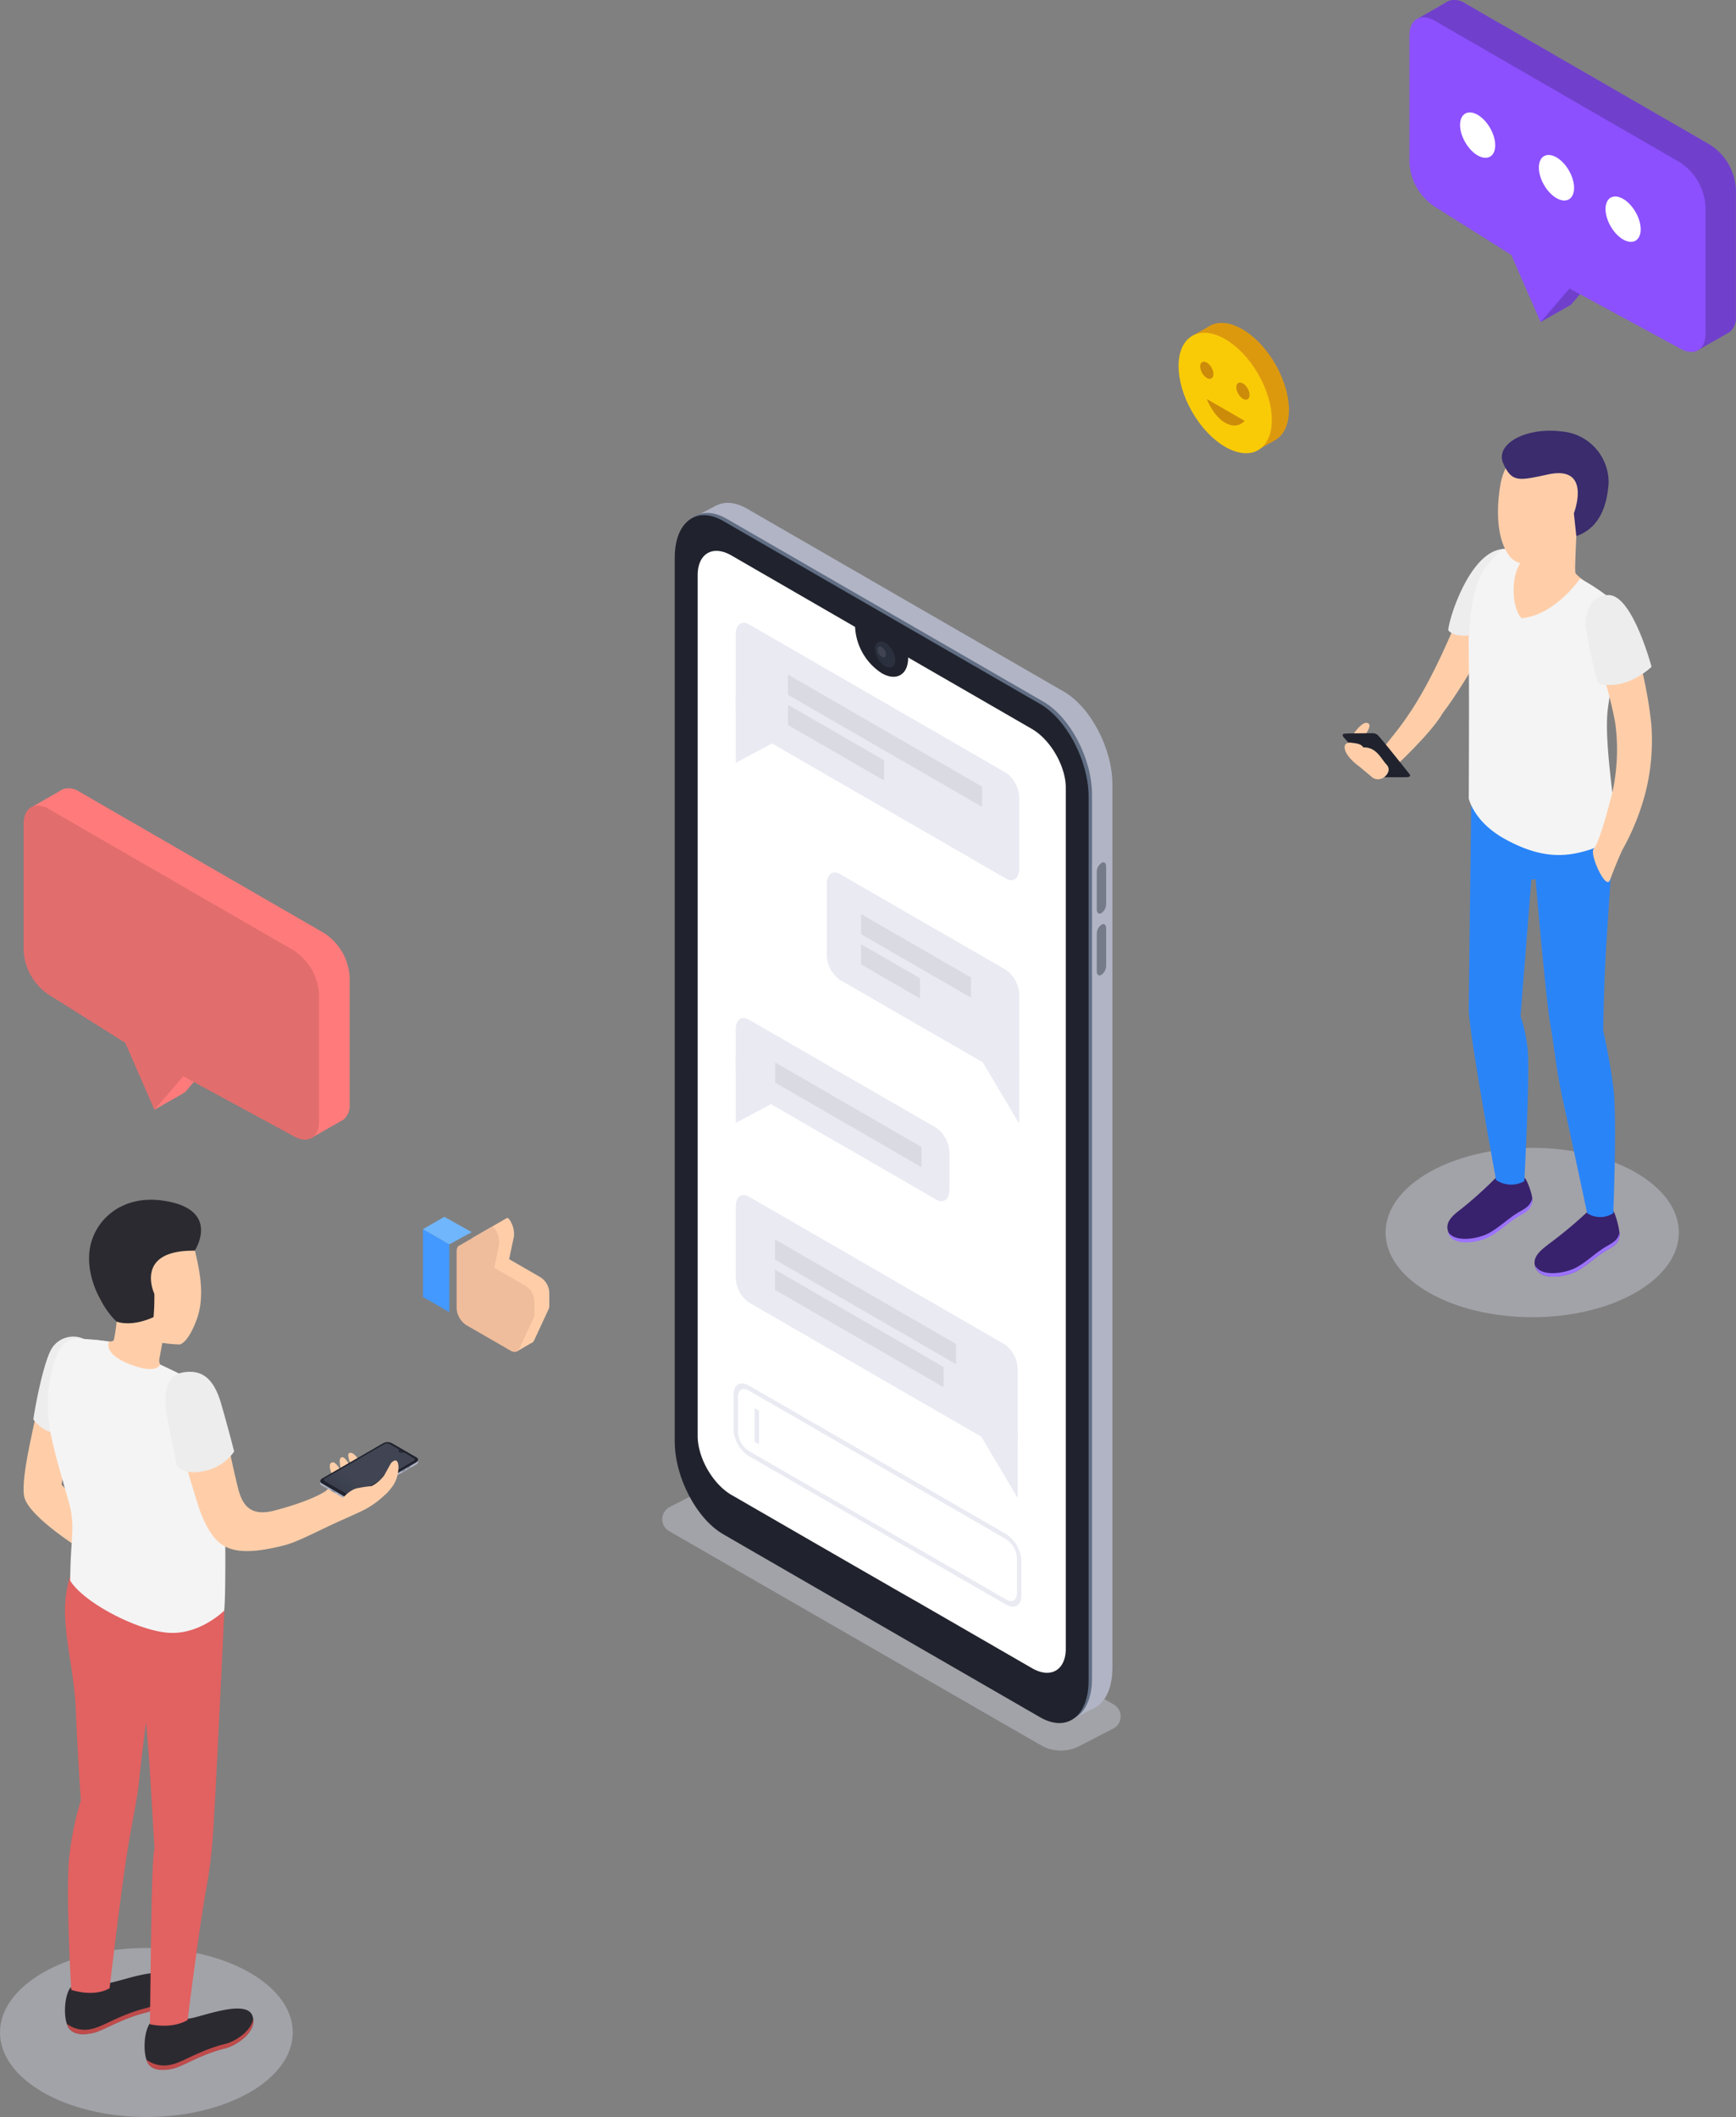 <svg id="图层_1" data-name="图层 1" xmlns="http://www.w3.org/2000/svg" xmlns:xlink="http://www.w3.org/1999/xlink" viewBox="0 0 410.09 499.98"><rect x="0" y="0" width="410.09" height="499.98" fill="#808080" stroke="none"/><defs><style>.cls-1{fill:#d6d8e5;opacity:0.4;}.cls-1,.cls-21,.cls-25,.cls-7{isolation:isolate;}.cls-2{fill:#b1b4c4;}.cls-3{fill:#616e84;}.cls-4{fill:#20232d;}.cls-5,.cls-7{fill:#fff;}.cls-6{fill:#2b303f;}.cls-7{opacity:0.1;}.cls-8{fill:#757b89;}.cls-9{fill:#e9eaf2;}.cls-10{fill:#d9dae2;}.cls-11{fill:#38226d;}.cls-12{fill:#9c73ff;}.cls-13{fill:#2984f8;}.cls-14{fill:#ffcea9;}.cls-15{fill:#f4f4f4;}.cls-16{fill:#3a2c6d;}.cls-17{fill:#ededed;}.cls-18{fill:#2b2a30;}.cls-19{fill:#bf4b4b;}.cls-20{fill:#e26161;}.cls-21{opacity:0.5;fill:url(#未命名的渐变);}.cls-22{fill:#ff7b7b;}.cls-23{fill:#e26d6d;}.cls-24{fill:#8c50ff;}.cls-25{opacity:0.2;}.cls-26{fill:#dd990e;}.cls-27{fill:#f9cb07;}.cls-28{fill:#cc8b09;}.cls-29{fill:#4399ff;}.cls-30{fill:#70b6fc;}.cls-31{fill:#efbd9c;}</style><linearGradient id="未命名的渐变" x1="-2166.26" y1="-2527.49" x2="-2166.26" y2="-2512.25" gradientTransform="matrix(0.87, 0.5, 1, -0.58, 4480.06, -24.5)" gradientUnits="userSpaceOnUse"><stop offset="0.21" stop-color="#fff" stop-opacity="0"/><stop offset="1" stop-color="#fff" stop-opacity="0.2"/></linearGradient></defs><title>1</title><g id="Слой_2" data-name="Слой 2"><g id="Слой_1-2" data-name="Слой 1-2"><path class="cls-1" d="M245.87,412.19l-87.81-50.56a3.24,3.24,0,0,1-1.17-4.44,3.19,3.19,0,0,1,1.3-1.25l11.05-5.69a3.25,3.25,0,0,1,3.1.07l90.76,52.26a3.24,3.24,0,0,1,1.2,4.42,3.32,3.32,0,0,1-1.33,1.27l-8,4.13A9.46,9.46,0,0,1,245.87,412.19Z" transform="translate(0 -0.02)"/><path class="cls-2" d="M251.25,402.67l-74.82-43.2C170.09,355.81,165,346,165,337.55V128.83c0-8.45,5.14-12.33,11.48-8.67l74.82,43.2c6.34,3.66,11.48,13.47,11.48,21.92V394C262.73,402.45,257.59,406.33,251.25,402.67Z" transform="translate(0 -0.02)"/><polygon class="cls-2" points="252.54 406.42 258.47 403.42 252.78 393.67 252.54 406.42"/><polygon class="cls-2" points="163.79 122.22 169.25 119.36 168.15 127.4 163.79 122.22"/><path class="cls-3" d="M246.48,405.06l-74.82-43.2c-6.34-3.66-11.48-13.48-11.48-21.93V131.22c0-8.45,5.14-12.34,11.48-8.68l74.82,43.2c6.34,3.66,11.48,13.48,11.48,21.93V396.38C258,404.83,252.82,408.72,246.48,405.06Z" transform="translate(0 -0.02)"/><path class="cls-4" d="M257.16,188.2V396.91c0,8.46-5.13,12.34-11.47,8.68l-29.35-16.94-9.12-5.27-36.36-21c-6.34-3.66-11.47-13.47-11.47-21.93V131.75c0-8.46,5.13-12.33,11.47-8.68l74.83,43.2C252,169.93,257.16,179.74,257.16,188.2Z" transform="translate(0 -0.02)"/><path class="cls-5" d="M251.77,186.08V389.36c0,5.12-3.59,7.2-8,4.63l-23.39-13.5-2.07-1.19-.69-.41L212.54,376l-14.64-8.43h0l-6.07-3.5-2.44-1.41-16.58-9.57c-4.43-2.56-8-8.79-8-13.92V135.86c0-5.12,3.59-7.2,8-4.64L202,148.09v.08A13.81,13.81,0,0,0,208.27,159c3.46,2,6.26.37,6.26-3.61v-.09l29.22,16.87C248.18,174.73,251.77,181,251.77,186.08Z" transform="translate(0 -0.02)"/><ellipse class="cls-6" cx="209.11" cy="154.61" rx="1.95" ry="3.36" transform="translate(-49.23 124.74) rotate(-29.89)"/><path class="cls-7" d="M208.28,155.14a2.19,2.19,0,0,1-1-1.72c0-.64.45-.89,1-.58a2.21,2.21,0,0,1,1,1.73C209.27,155.2,208.83,155.46,208.28,155.14Z" transform="translate(0 -0.02)"/><path class="cls-8" d="M260.2,215.66h0c-.61.36-1.11,0-1.11-.83v-8.9a2.65,2.65,0,0,1,1.11-2.11h0c.61-.36,1.1,0,1.1.83v8.9A2.64,2.64,0,0,1,260.2,215.66Z" transform="translate(0 -0.02)"/><path class="cls-8" d="M260.2,230.24h0c-.61.36-1.11,0-1.11-.83v-8.9a2.65,2.65,0,0,1,1.11-2.11h0c.61-.36,1.1,0,1.1.83v8.9A2.64,2.64,0,0,1,260.2,230.24Z" transform="translate(0 -0.02)"/><path class="cls-9" d="M237.67,207.53,176.9,172.44a7.36,7.36,0,0,1-3.09-5.9V149.8c0-2.27,1.38-3.32,3.09-2.33l60.77,35.08a7.42,7.42,0,0,1,3.09,5.91v16.73C240.76,207.47,239.37,208.51,237.67,207.53Z" transform="translate(0 -0.02)"/><polygon class="cls-9" points="173.81 164.69 173.81 180.15 182.39 175.59 173.81 164.69"/><polygon class="cls-10" points="232 190.56 186.17 164.1 186.17 159.34 232 185.8 232 190.56"/><polygon class="cls-10" points="208.83 184.32 186.17 171.23 186.17 166.48 208.83 179.56 208.83 184.32"/><path class="cls-9" d="M221.19,283.34,176.9,257.77a7.36,7.36,0,0,1-3.09-5.9v-8.71c0-2.27,1.38-3.32,3.09-2.33l44.29,25.57a7.41,7.41,0,0,1,3.09,5.9V281C224.28,283.28,222.89,284.33,221.19,283.34Z" transform="translate(0 -0.02)"/><polygon class="cls-9" points="173.81 249.73 173.81 265.19 182.39 260.63 173.81 249.73"/><polygon class="cls-10" points="217.68 275.65 183.13 255.7 183.13 250.94 217.68 270.89 217.68 275.65"/><path class="cls-9" d="M198.4,231.43l39.27,22.67c1.7,1,3.09-.06,3.09-2.33V235a7.4,7.4,0,0,0-3.09-5.9L198.4,206.45c-1.71-1-3.09.07-3.09,2.34v16.74A7.4,7.4,0,0,0,198.4,231.43Z" transform="translate(0 -0.02)"/><polygon class="cls-9" points="240.76 249.92 240.76 265.38 232.17 250.91 240.76 249.92"/><polygon class="cls-10" points="203.42 220.63 229.36 235.61 229.36 230.85 203.42 215.88 203.42 220.63"/><polygon class="cls-10" points="203.42 227.77 217.32 235.8 217.32 231.04 203.42 223.01 203.42 227.77"/><path class="cls-9" d="M176.9,307.62l60.41,34.88c1.71,1,3.09-.06,3.09-2.34V323.43a7.39,7.39,0,0,0-3.09-5.91L176.9,282.64c-1.71-1-3.09.06-3.09,2.34v16.74A7.4,7.4,0,0,0,176.9,307.62Z" transform="translate(0 -0.02)"/><polygon class="cls-9" points="240.4 338.32 240.4 353.78 231.82 339.31 240.4 338.32"/><polygon class="cls-10" points="183.08 297.49 225.82 322.17 225.82 317.41 183.08 292.73 183.08 297.49"/><polygon class="cls-10" points="183.08 304.63 222.9 327.62 222.9 322.86 183.08 299.87 183.08 304.63"/><path class="cls-9" d="M237.67,379,176.9,343.9a8,8,0,0,1-3.61-6.25v-8.32c0-2.3,1.62-3.23,3.61-2.08l60.77,35.08a8,8,0,0,1,3.6,6.25v8.32C241.27,379.2,239.65,380.13,237.67,379ZM176.9,328.44c-1.42-.82-2.58-.16-2.58,1.48v8.33a5.7,5.7,0,0,0,2.58,4.46l60.77,35.08c1.42.82,2.57.16,2.57-1.48V368a5.69,5.69,0,0,0-2.57-4.46Z" transform="translate(0 -0.02)"/><polygon class="cls-9" points="179.3 341.1 178.27 340.51 178.27 332.58 179.3 333.17 179.3 341.1"/><g id="Men_8" data-name="Men 8"><ellipse class="cls-1" cx="361.95" cy="291.09" rx="34.64" ry="20"/><path class="cls-11" d="M381,286c-2.41,2-6,.17-6.14.35a104.68,104.68,0,0,1-8.89,7.4c-1.5,1.18-3.84,2.76-3.42,5,.76,4.06,7.26,2.81,9.71,1.57s4.45-3.3,6.77-4.74c1.66-1,3.29-1.56,3.55-3.65C382.75,290.69,381.45,285.94,381,286Z" transform="translate(0 -0.02)"/><path class="cls-12" d="M382.56,291.11c-.31,2-1.92,2.55-3.56,3.57-2.36,1.46-4.44,3.58-6.89,4.82-2.26,1.14-7.91,2.28-9.5-.62.86,3.92,7.24,2.69,9.67,1.46s4.45-3.3,6.77-4.74c1.66-1,3.29-1.56,3.55-3.65A4.73,4.73,0,0,0,382.56,291.11Z" transform="translate(0 -0.02)"/><path class="cls-11" d="M360.12,278.22c-2.41,2-6.63-.18-6.8,0a94.73,94.73,0,0,1-7.95,7.17c-1.5,1.18-3.84,2.76-3.41,5,.75,4.06,7.25,2.81,9.7,1.57s4.46-3.3,6.78-4.74c1.65-1,3.28-1.56,3.54-3.65C362.13,282.33,360.55,278.17,360.12,278.22Z" transform="translate(0 -0.02)"/><path class="cls-12" d="M361.9,283c-.31,2-1.92,2.55-3.56,3.57-2.36,1.47-4.44,3.58-6.89,4.82-2.26,1.15-7.91,2.29-9.5-.61.86,3.91,7.25,2.68,9.67,1.45s4.45-3.29,6.78-4.74c1.65-1,3.28-1.56,3.54-3.65A4.73,4.73,0,0,0,361.9,283Z" transform="translate(0 -0.02)"/><path id="_Контур_" data-name=" Контур " class="cls-13" d="M381.1,197c-.11,3.65-1.25,19.47-1.75,27.84s-.63,18.64-.63,18.64,1.45,6.1,2.38,13.27,0,29.8,0,29.8a5.7,5.7,0,0,1-6.17,0s-3.85-18.11-5.64-26.27-2.09-12.86-3-17.92c-1.12-6.12-3.54-34.68-3.54-34.68l-1,.06L359.19,240a36.71,36.71,0,0,1,1.63,7.32c.7,5.25-.74,31.67-.74,31.67a6.38,6.38,0,0,1-6.67-.28s-6.44-35-6.44-40.31c0-3.52.6-50,.6-50Z" transform="translate(0 -0.02)"/><path id="_Контур_2" data-name=" Контур 2" class="cls-14" d="M372.37,126.63s-.41,7.94-.23,8.65,3.64,3,4.65,3.86-5.49,7.25-8.65,8.7-13.18-2.37-13.35-7.29,1.71-9.05,3.25-9.27S372.37,126.63,372.37,126.63Z" transform="translate(0 -0.02)"/><path class="cls-14" d="M353.21,133.72s-2.15-3.29-10,15S330.52,171.81,327,176.36c-3.18,4.14-4.75-2.44-4.75-2.44s2.53-3.19.42-3.19c-1.18.07-2.83,2.5-2.83,2.5l2.69,4.3,7,3.55s8.57-7.88,11.34-12.74c3-3.83,7.49-11.43,7.49-11.43Z" transform="translate(0 -0.02)"/><path class="cls-4" d="M319.87,176.94c-.08-.06-2.17-2.49-2.17-2.49s-1.25-1.09.11-1.17,6.21-.09,6.21-.09a2,2,0,0,1,1.39.39c.61.48,7.64,9.38,7.64,9.38s.31.54-.6.6-6.8,0-6.8,0Z" transform="translate(0 -0.02)"/><path class="cls-14" d="M319.3,175.44s-2.07-.39-1.59,1.6,3.45,4.05,3.45,4.05l3.1,2.6a2.34,2.34,0,0,0,2.54,0c.8-.5,1.92-1.86.69-3.15s-2.33-4.12-5.47-4c0,0-.17-.75-2-1" transform="translate(0 -0.02)"/><path id="_Контур_3" data-name=" Контур 3" class="cls-15" d="M373.26,136.65s-5.77,8.58-13.81,9.39c-2.53-2.5-2.76-11.39.75-14.23,0,0-3.23-2.61-5.44-2.1a12,12,0,0,0-5.62,6.54c-1.48,4.53-2.31,9.75-2.18,18.18s0,34.17,0,34.17,1.14,5.45,8.41,9.5S368,202.54,373,201.39c4.07-.95,7.43-2.38,8.83-5.33-.36-5.91-3-21.32-2-28.75s2.55-13,3-19-.8-5.89-3.81-8A46.7,46.7,0,0,0,373.26,136.65Z" transform="translate(0 -0.02)"/><path id="_Контур_4" data-name=" Контур 4" class="cls-14" d="M376.48,200.49c1.2-1.34,3.26-8.77,4.44-13.46a47.2,47.2,0,0,0,.68-16c-1.06-6.4-4-15.26-4.83-18.93s.27-5.23,1.9-6.71c1.91-1.74,4.76-1.22,6.6,3.88A101.25,101.25,0,0,1,390.08,171a50.24,50.24,0,0,1-1.43,16.43,57.18,57.18,0,0,1-5.34,13.2c-.63,1.24-2.07,4.73-3,7.25S375.39,201.71,376.48,200.49Z" transform="translate(0 -0.02)"/><path id="_Контур_5" data-name=" Контур 5" class="cls-14" d="M354.39,114.79h0c.95-6.17,5.39-10.84,11.75-10.49a12.23,12.23,0,0,1,6.23,22.33,12.45,12.45,0,0,1-1,2.69c-2.25,2.63-9.05,4.26-11,4-2.51-.36-3.86-1.41-5.06-4.15C353.21,124.31,353.87,117.84,354.39,114.79Z" transform="translate(0 -0.02)"/><path class="cls-16" d="M372.37,126.63h0l-.58-5.38s4.39-11.38-6-9.2c-6.86,1.45-8.58,2.07-10.66-2.53s5.27-8.73,14-7.58A12.07,12.07,0,0,1,380,114.18C379.72,117.57,378.82,124.42,372.37,126.63Z" transform="translate(0 -0.02)"/><path class="cls-17" d="M390.14,157.5s-5.66,5.64-12.37,4c-1-.65-3.26-13.83-3.26-13.83s0-7.3,5.6-7.11S390.14,157.5,390.14,157.5Z" transform="translate(0 -0.02)"/><path class="cls-17" d="M347,150.1s-3.67.46-4.89-1.26c.22-3,5.11-18.3,12.7-19.13a25.84,25.84,0,0,0-4.74,5.73C347.36,139.93,347,150.1,347,150.1Z" transform="translate(0 -0.02)"/></g><g id="Men_2" data-name="Men 2"><ellipse class="cls-1" cx="34.58" cy="480.02" rx="34.58" ry="19.96"/><path id="_Контур_6" data-name=" Контур 6" class="cls-14" d="M9.22,330.53c-.39,3.36-4.39,17.85-3.53,22.82s14.55,13.27,14.55,13.27l1.9-8.5-7.59-7.43,2.05-14.08Z" transform="translate(0 -0.02)"/><path id="_Контур_7" data-name=" Контур 7" class="cls-17" d="M19.81,316.24a6,6,0,0,0-7.62,2.31c-2,3.34-4.11,14.78-4.3,16.74,0,0,2.83,3.9,7.07,3.25Z" transform="translate(0 -0.02)"/><path class="cls-18" d="M35.45,477.85a11.75,11.75,0,0,0,8.86-1.07c2.14.07,13.73-4.89,15.3-.73,1.38,3.65-3.64,7-6.32,7.68-5.85,1.41-10.18,4.33-12.53,4.83-1.75.37-4,.61-5.42-.77C33.67,486.14,33.81,480,35.45,477.85Z" transform="translate(0 -0.02)"/><path class="cls-19" d="M40.76,487.55c2.35-.5,6.68-3.42,12.53-4.83,2.25-.55,6.12-3,6.51-5.94.52,3.36-4,6.34-6.51,7-5.85,1.41-10.18,4.33-12.53,4.83-1.75.37-4,.61-5.42-.77a3.39,3.39,0,0,1-.76-1.39A7,7,0,0,0,40.76,487.55Z" transform="translate(0 -0.02)"/><path class="cls-18" d="M16.66,469.41a11.75,11.75,0,0,0,8.86-1.07c2.13.07,13.72-4.89,15.3-.73,1.38,3.65-3.64,7-6.32,7.68-5.85,1.42-10.19,4.33-12.54,4.83-1.75.37-4,.61-5.41-.77C14.87,477.7,15,471.59,16.66,469.41Z" transform="translate(0 -0.02)"/><path class="cls-19" d="M22,479.11c2.35-.5,6.69-3.42,12.54-4.83,2.24-.55,6.12-3,6.51-5.94.52,3.36-4,6.34-6.51,7-5.85,1.42-10.19,4.33-12.54,4.83-1.75.37-4,.61-5.41-.77a3.53,3.53,0,0,1-.77-1.39A7,7,0,0,0,22,479.11Z" transform="translate(0 -0.02)"/><path id="_Контур_8" data-name=" Контур 8" class="cls-20" d="M16.43,437.93a70.55,70.55,0,0,1,2.67-12.69s-.79-10.95-1.19-21.34c-.46-11.78-4.55-22.15-1.32-31.56L53,380.43s-2.2,47-2.69,52.67a106.3,106.3,0,0,1-1.63,13.19c-1.66,9.12-4.36,30.81-4.36,30.81-3.84,2.24-8.89,1-8.89,1s.28-27.44.53-34c.3-8,.54-7.41.54-7.41l-1.2-20-.78-9.94s-1,7.3-1.66,13.82c-.58,5.68-2,10.82-3.48,21.4-1.33,9.18-3.49,27.62-3.49,27.62-3.84,2.23-9.06.38-9.06.38S15.39,445.89,16.43,437.93Z" transform="translate(0 -0.02)"/><path id="_Контур_9" data-name=" Контур 9" class="cls-14" d="M21.74,316.44c2.77.14,4.83.85,5.17,0a37.36,37.36,0,0,0,.64-4.33c-.32-.81-.6-1.67-.6-1.67-3.47-2.14-4.57-5.9-5-10.27-.78-7.48,3.26-14,10.74-14.81,7-.74,12.21,4.21,13.59,11,.74,3.35,2.22,9.68.22,15.19-1.12,3.08-2.56,5.53-4,6a36.31,36.31,0,0,1-4.16-.37h0s-.37,2.07-.63,3.41-.15,2,2.5,3.67-4,5-8.37,4.67-9.26-3-10.61-5.78C19.71,320.05,19.84,316.35,21.74,316.44Z" transform="translate(0 -0.02)"/><path id="_Контур_10" data-name=" Контур 10" class="cls-15" d="M25.74,316.85c-.76,1.92,1.19,4.26,6.39,5.89s5.67-.47,5.67-.47,7.62,3.48,10.1,5.21c3.13,2.18,4.51,8.5,4.93,19.16.49,12.33.53,30.63.12,33.79,0,0-5.83,5.81-13.3,5.2s-20-7.22-23.07-12.32c.08-10.82,1.35-12.58-.4-18.81-4-14.26-6.12-20.1-4.18-29.58,1.61-7.81,3.86-8.78,7-8.71A66,66,0,0,1,25.74,316.85Z" transform="translate(0 -0.02)"/><path id="_Контур_11" data-name=" Контур 11" class="cls-14" d="M64.56,356.84c-6.12,1.54-7.56-2.32-8.37-5.52-1.94-7.75-3-14.74-4.45-19.14-1.71-5.18-3.5-6-6-7-3-1.18-5.5,1.32-4.52,7.92,1.17,7.8,2.7,13.28,5.61,22.52.77,2.41,2.48,6.69,5,8.76,3.16,2.56,7.92,2.45,15.12.66,3.07-.77,6.44-2.6,12.25-5.31,1.58-.73,2.8-1.23,5.8-2.63a20.41,20.41,0,0,0,7.68-6c1.57-2.27,1.29-3.72,1-4.23s-.63-.13-1.47.82a16.49,16.49,0,0,1-4.41,4.08s1.94-2,3-3.3a16.48,16.48,0,0,0,2.32-3.78c.55-1.33-.59-3.13-1.46-2.18s-1.28,1.9-2.86,3.8A16.39,16.39,0,0,1,85.91,349a30.43,30.43,0,0,0,2.61-4.21c1-2.05-2.35-1-4.27,1-1.4,1.45-2.59,2.29-2.63,1.89s-2.76,2.53-4.15,4S70.39,355.37,64.56,356.84Z" transform="translate(0 -0.02)"/><path id="_Контур_12" data-name=" Контур 12" class="cls-17" d="M43.45,324.11c4.09-.61,7,1.23,8.79,7.43s3.07,11.29,3.07,11.29a11.13,11.13,0,0,1-6.85,4.55c-4.9,1.18-6.66-1.15-6.66-1.15s-1.36-6.5-2.2-10.92S38.39,324.85,43.45,324.11Z" transform="translate(0 -0.02)"/><path class="cls-18" d="M46,295.4s6.46-9.83-7.54-11.83c-10.1-1.44-16.59,5.05-17.34,12.09-.72,6.73,3.42,13.71,6.42,16.49,1.46.52,4.6.82,8.73-1.06a50.64,50.64,0,0,0,.19-5.51S31.54,295.22,46,295.4Z" transform="translate(0 -0.02)"/></g><path class="cls-14" d="M78.82,349.11s-1.59-2.89-.58-3.61,2.45,2,2.74,3.05-.11-.32-.11-.32-1.09-3.27-.38-3.9,1.66.77,2.61,2.82.23-.17.23-.17-1.57-3.28-.9-3.74c.9-.6,2.38,1.34,3.26,3.09s-1.18,3.83-1.18,3.83Z" transform="translate(0 -0.02)"/><g id="Mobile"><path class="cls-2" d="M81.89,354.28,76,350.85c-.51-.29-.44-.79.14-1.13l14.34-8.28a2.17,2.17,0,0,1,2-.08l5.94,3.43c.5.29.44.8-.14,1.13L83.85,354.2A2.15,2.15,0,0,1,81.89,354.28Z" transform="translate(0 -0.02)"/><polygon class="cls-2" points="75.61 350.34 75.61 349.79 76.25 350.03 75.61 350.34"/><polygon class="cls-2" points="98.67 345.24 98.67 344.72 98.16 345.04 98.67 345.24"/><path class="cls-3" d="M81.89,353.82,76,350.39c-.51-.29-.44-.8.14-1.13L90.43,341a2.17,2.17,0,0,1,2-.08l5.94,3.43c.5.29.44.79-.14,1.13l-14.34,8.28A2.2,2.2,0,0,1,81.89,353.82Z" transform="translate(0 -0.02)"/><ellipse class="cls-8" cx="76.91" cy="352.4" rx="0.06" ry="0.11" transform="translate(-165.37 85.17) rotate(-29.89)"/><ellipse class="cls-8" cx="76.89" cy="351.16" rx="0.06" ry="0.11" transform="translate(-165.28 85.47) rotate(-30)"/><ellipse class="cls-8" cx="77.17" cy="351.34" rx="0.06" ry="0.11" transform="translate(-165.33 85.64) rotate(-30)"/><ellipse class="cls-8" cx="77.47" cy="351.49" rx="0.06" ry="0.11" transform="translate(-165.37 85.81) rotate(-30)"/><ellipse class="cls-8" cx="79.92" cy="352.92" rx="0.06" ry="0.11" transform="translate(-165.75 87.22) rotate(-30)"/><ellipse class="cls-8" cx="80.2" cy="353.08" rx="0.06" ry="0.11" transform="translate(-165.8 87.39) rotate(-30)"/><ellipse class="cls-8" cx="80.49" cy="353.25" rx="0.06" ry="0.11" transform="translate(-165.84 87.55) rotate(-30)"/><ellipse class="cls-8" cx="80.77" cy="353.41" rx="0.06" ry="0.11" transform="translate(-165.88 87.72) rotate(-30)"/><path class="cls-8" d="M79.09,352.55l-.79-.45a.21.21,0,0,1-.09-.18h0c0-.06,0-.09.09-.06l.79.45a.2.2,0,0,1,.09.17h0C79.18,352.55,79.14,352.58,79.09,352.55Z" transform="translate(0 -0.02)"/><path class="cls-8" d="M96.87,346.56l-.73.42s-.08,0-.08-.06h0a.21.21,0,0,1,.08-.16l.73-.42s.09,0,.09.06h0A.17.17,0,0,1,96.87,346.56Z" transform="translate(0 -0.02)"/><path class="cls-8" d="M95.75,347.21l-.73.42s-.08,0-.08-.06h0a.21.21,0,0,1,.08-.16l.73-.42s.09,0,.09.06h0A.22.22,0,0,1,95.75,347.21Z" transform="translate(0 -0.02)"/><path class="cls-4" d="M81.89,353.74,76,350.31c-.51-.29-.44-.8.14-1.14l14.34-8.28a2.17,2.17,0,0,1,2-.08l5.94,3.43c.5.29.44.8-.14,1.13l-14.34,8.28A2.16,2.16,0,0,1,81.89,353.74Z" transform="translate(0 -0.02)"/><path class="cls-6" d="M97.69,344.38,95.38,343h0a1.1,1.1,0,0,1-1,0c-.28-.16-.28-.41,0-.57h0l-2.31-1.34a1.44,1.44,0,0,0-1.28,0l-14,8.06c-.35.21-.35.54,0,.74l5.63,3.25a1.42,1.42,0,0,0,1.27,0l14-8.07C98.05,344.91,98.05,344.58,97.69,344.38Z" transform="translate(0 -0.02)"/><path class="cls-21" d="M97.69,344.38,95.38,343h0a1.1,1.1,0,0,1-1,0c-.28-.16-.28-.41,0-.57h0l-2.31-1.34a1.44,1.44,0,0,0-1.28,0l-14,8.06c-.35.21-.35.54,0,.74l5.63,3.25a1.42,1.42,0,0,0,1.27,0l14-8.07C98.05,344.91,98.05,344.58,97.69,344.38Z" transform="translate(0 -0.02)"/><ellipse class="cls-6" cx="94.72" cy="342.82" rx="0.27" ry="0.15"/><path class="cls-7" d="M94.64,342.89v-.09a.15.15,0,0,1,.16,0v.09A.22.22,0,0,1,94.64,342.89Z" transform="translate(0 -0.02)"/></g><path class="cls-14" d="M91.12,352.91s3.14-2.83,3-6.58c-.19-2.61-1.77-.73-1.77-.73l-1.59,2.88a8.49,8.49,0,0,1-3,2.52c-1.11.11-2.22.27-3.32.49-2,.38-3.89,2.82-3.89,2.82L83,356.24Z" transform="translate(0 -0.02)"/><path class="cls-22" d="M76.55,220.38,18.74,187a4.46,4.46,0,0,0-3.85-.6h0a3,3,0,0,0-.69.4l-6.45,3.69,5,5.87v24.1a13.31,13.31,0,0,0,6,10.41l18,11.31,4.89,11.21-5.15,8.73,7.17-4.1,6.81-7.91L72.2,261.88l1.17,7,7.32-4.18.2-.12H81a4.36,4.36,0,0,0,1.6-3.79v-30A13.28,13.28,0,0,0,76.55,220.38Z" transform="translate(0 -0.02)"/><path class="cls-23" d="M69.39,224.48,11.58,191.11c-3.32-1.92-6-.37-6,3.46v30a13.31,13.31,0,0,0,6,10.41l18,11.32,6.91,15.83,6.81-7.91,26.08,14.14c3.32,1.91,6,.36,6-3.47v-30A13.3,13.3,0,0,0,69.39,224.48Z" transform="translate(0 -0.02)"/><path class="cls-24" d="M404.05,34.26,346.12.82a4.49,4.49,0,0,0-3.86-.61h0a2.65,2.65,0,0,0-.69.4l-6.46,3.7,5,5.87V34.34a13.32,13.32,0,0,0,6,10.43l18.05,11.34,4.9,11.23-5.15,8.75L371.1,72l6.82-7.93,21.76,11.8,1.18,7,7.33-4.2.2-.11h.07a4.33,4.33,0,0,0,1.61-3.79v-30A13.32,13.32,0,0,0,404.05,34.26Z" transform="translate(0 -0.02)"/><path class="cls-25" d="M404.05,34.26,346.12.82a4.49,4.49,0,0,0-3.86-.61h0a2.65,2.65,0,0,0-.69.4l-6.46,3.7,5,5.87V34.34a13.32,13.32,0,0,0,6,10.43l18.05,11.34,4.9,11.23-5.15,8.75L371.1,72l6.82-7.93,21.76,11.8,1.18,7,7.33-4.2.2-.11h.07a4.33,4.33,0,0,0,1.61-3.79v-30A13.32,13.32,0,0,0,404.05,34.26Z" transform="translate(0 -0.02)"/><path class="cls-24" d="M396.86,38.37,338.94,4.93c-3.32-1.92-6-.36-6,3.48v30a13.32,13.32,0,0,0,6,10.43L357,60.22l6.93,15.87,6.82-7.93,26.12,14.16c3.33,1.92,6,.37,6-3.47v-30A13.32,13.32,0,0,0,396.86,38.37Z" transform="translate(0 -0.02)"/><ellipse class="cls-5" cx="349.06" cy="31.93" rx="3.39" ry="5.87" transform="translate(30.8 178.79) rotate(-30)"/><ellipse class="cls-5" cx="367.69" cy="42.02" rx="3.4" ry="5.89" transform="translate(27.96 188.78) rotate(-29.89)"/><ellipse class="cls-5" cx="383.42" cy="51.78" rx="3.39" ry="5.87" transform="translate(25.48 198.63) rotate(-30)"/><path class="cls-26" d="M304.48,96.86c0-7-4.93-15.57-11-19.08-3.24-1.87-6.14-1.92-8.15-.52l-3.66,2.07,1.56.62a10.56,10.56,0,0,0-.77,4.19c0,7,4.93,15.56,11,19.08a11.42,11.42,0,0,0,3,1.25v2.19l4.72-2.66h0C303.26,102.81,304.48,100.35,304.48,96.86Z" transform="translate(0 -0.02)"/><ellipse class="cls-27" cx="289.43" cy="92.84" rx="8.99" ry="15.58" transform="translate(-7.65 157.13) rotate(-30)"/><ellipse class="cls-28" cx="285.08" cy="87.47" rx="1.28" ry="2.22" transform="translate(-5.54 154.24) rotate(-30)"/><ellipse class="cls-28" cx="293.62" cy="92.39" rx="1.28" ry="2.22" transform="translate(-6.86 159.17) rotate(-30)"/><path class="cls-28" d="M285.08,94.26s1.44,3.94,4.34,5.61,4.6-.45,4.6-.45Z" transform="translate(0 -0.02)"/><polygon class="cls-29" points="99.92 306.3 106.14 309.9 106.14 293.87 99.92 290.28 99.92 306.3"/><polygon class="cls-30" points="106.14 293.89 99.92 290.29 104.96 287.38 111.43 291 106.14 293.89"/><path class="cls-14" d="M129.76,305.34a4.51,4.51,0,0,0-2.2-3.73l-7.29-4.21,1.16-5.47v-.41a6.27,6.27,0,0,0-.24-1.72c-.22-.72-1-2.43-1.5-2.08l-7.63,4.41c-.46.13-.69.66-.69,1.46V307a5.16,5.16,0,0,0,2.31,4l10.41,6c.92.53,1.73.33,2.08-.4l3.47-7.48a2.14,2.14,0,0,0,.12-.87Z" transform="translate(0 -0.02)"/><polygon class="cls-14" points="122.1 319.18 125.77 317.03 122.43 312.5 122.1 319.18"/><path class="cls-31" d="M126.26,307.38a4.58,4.58,0,0,0-2.2-3.73l-7.29-4.2,1.16-5.48v-.4a6.28,6.28,0,0,0-.24-1.73c-.22-.72-1-2.42-1.5-2.08l-7.63,4.41c-.46.13-.69.67-.69,1.47V309a5.13,5.13,0,0,0,2.31,4l10.41,6c.92.54,1.73.34,2.08-.4l3.47-7.48a2.14,2.14,0,0,0,.12-.87Z" transform="translate(0 -0.02)"/></g></g></svg>